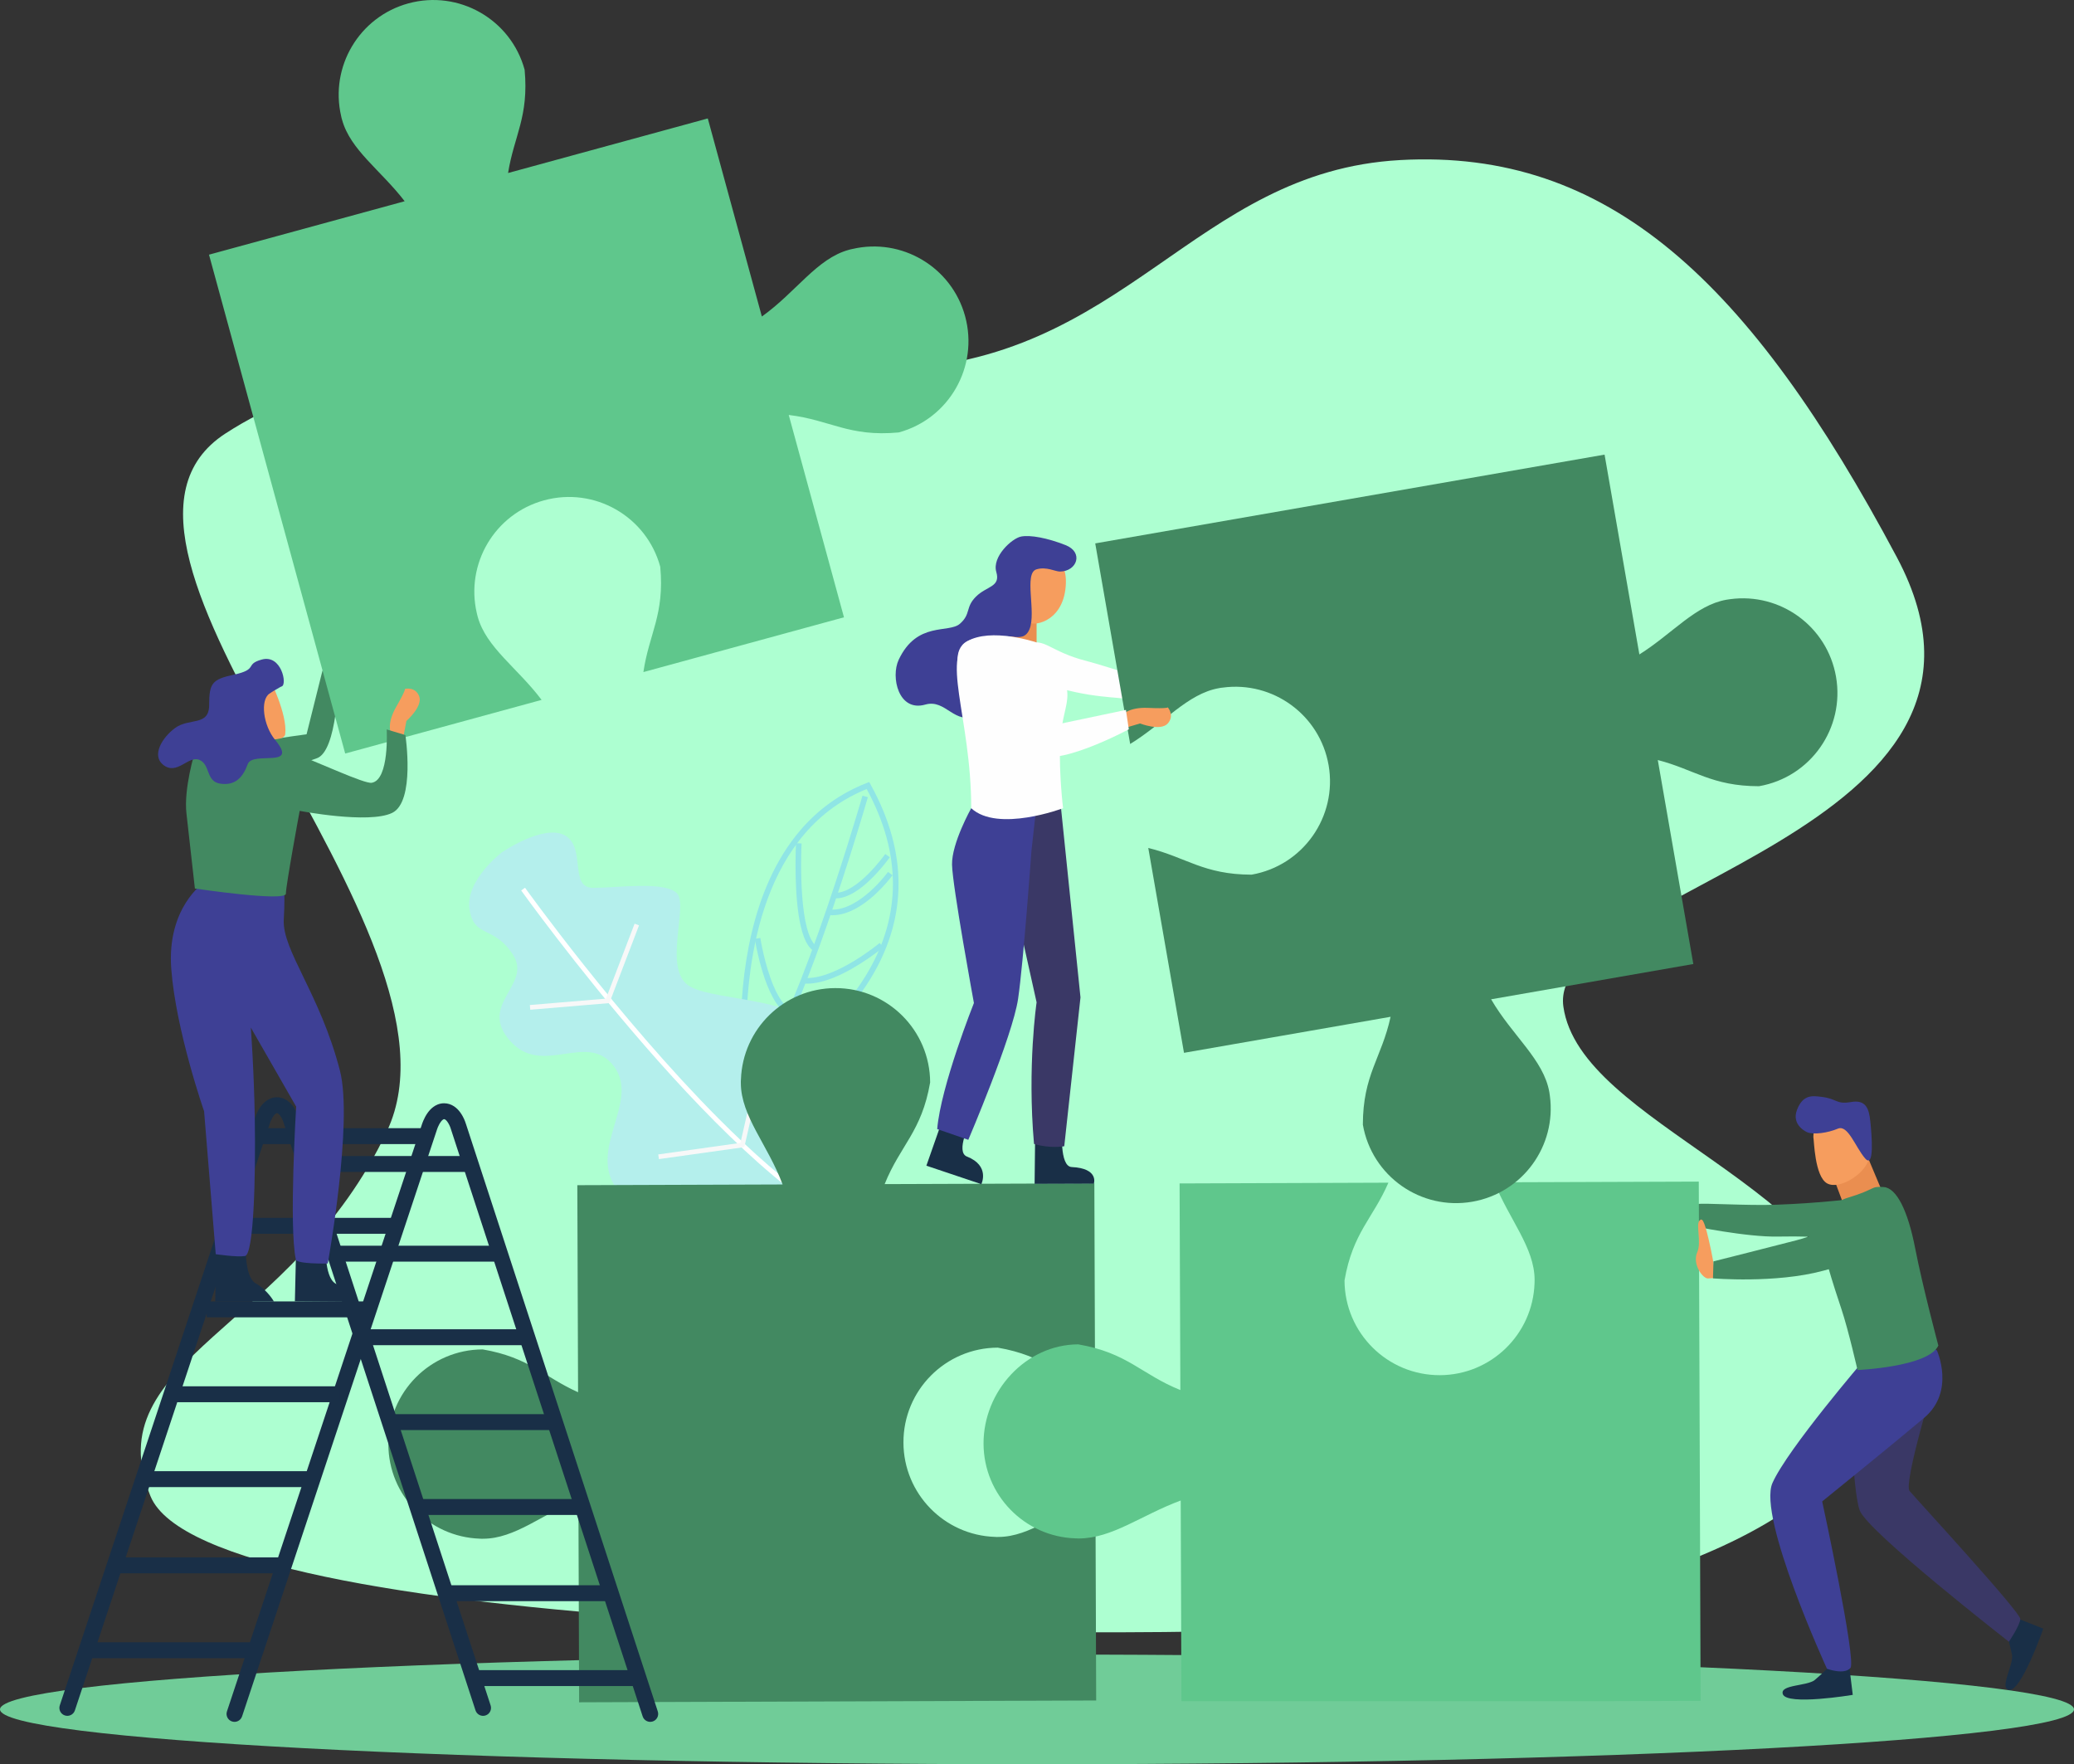 <?xml version="1.0" encoding="UTF-8"?>
<!DOCTYPE svg PUBLIC "-//W3C//DTD SVG 1.1//EN" "http://www.w3.org/Graphics/SVG/1.1/DTD/svg11.dtd">
<!-- Creator: CorelDRAW 2019 (64 Bit) -->
<svg xmlns="http://www.w3.org/2000/svg" xml:space="preserve" width="526.647mm" height="447.92mm" version="1.1" style="shape-rendering:geometricPrecision; text-rendering:geometricPrecision; image-rendering:optimizeQuality; fill-rule:evenodd; clip-rule:evenodd"
viewBox="0 0 16592.6 14112.23"
 xmlns:xlink="http://www.w3.org/1999/xlink">
 <rect x="0" y="0" width="16592.6" height="14112.23" fill="#333333" stroke="none"/>
 <defs>
  <style type="text/css">
   <![CDATA[
    .fil8 {fill:#192F47;fill-rule:nonzero}
    .fil13 {fill:#3A3866;fill-rule:nonzero}
    .fil10 {fill:#3E4095;fill-rule:nonzero}
    .fil1 {fill:#428961;fill-rule:nonzero}
    .fil7 {fill:#5FC78C;fill-rule:nonzero}
    .fil6 {fill:#70CC98;fill-rule:nonzero}
    .fil2 {fill:#8FE5E5;fill-rule:nonzero}
    .fil0 {fill:#ADFFD1;fill-rule:nonzero}
    .fil3 {fill:#B4EFEC;fill-rule:nonzero}
    .fil12 {fill:#EA8E50;fill-rule:nonzero}
    .fil9 {fill:#F69D5E;fill-rule:nonzero}
    .fil5 {fill:#F7F8F8;fill-rule:nonzero}
    .fil11 {fill:#FEFEFE;fill-rule:nonzero}
    .fil4 {fill:white;fill-rule:nonzero}
   ]]>
  </style>
 </defs>
 <g id="Camada_x0020_1">
  <g id="_1797232667808">
   <path class="fil0" d="M11060.85 12998.49c1793.27,-117.68 4152.31,-839.9 3926.82,-2177.35 -225.62,-1337.46 -2347.8,-1825.53 -2480.31,-2769.64 -132.38,-944.17 3846.06,-1380.43 2668.48,-3593.25 -1177.71,-2212.84 -2311.64,-3269.02 -3972.59,-3177.97 -1660.86,91.05 -2192.81,1628.57 -4111.55,1674.55 -1918.82,45.98 -3887.89,-395.45 -5288.28,512.85 -1400.4,908.24 2041.05,3985.06 1293.52,5577.99 -747.53,1592.94 -2338.89,1827.15 -1893.31,2921.65 445.58,1094.58 7492.75,1186.39 9857.23,1031.18z"/>
   <path class="fil1" d="M14797.3 9596.34c-26.09,-4.08 -234.79,27.62 -584.66,40.23 -240.22,8.66 -592.92,-15.38 -628.96,-5.32 -35.9,9.98 -56.82,172.92 -56.82,172.92 0,0 446.85,93.27 699.99,87.23 340.44,-8.02 648.33,32.05 652.72,-9.33 4.39,-41.53 -47.66,-280.33 -82.27,-285.73z"/>
   <path class="fil2" d="M5970.93 8690.56l22.19 -2.98 -0.05 -0.44c-1.24,-9.4 -22.5,-174.74 -22.5,-416.08 -0.05,-296.01 32.1,-706.11 171.2,-1082.49 69.6,-188.22 165.79,-367.92 297.61,-521.09 131.89,-153.17 299.34,-280.05 512.63,-363.18l-8.16 -20.84 -19.61 10.86c156.53,281.85 219.49,540.7 219.49,775.7 0,253.44 -73.38,479.78 -183.92,677.4 -165.71,296.43 -415.58,527.73 -624.2,684.46 -104.21,78.41 -198.06,138.16 -265.83,178.24 -33.81,20.11 -61.12,35.2 -79.92,45.33 -9.39,5.03 -16.65,8.82 -21.54,11.37 -2.44,1.24 -4.28,2.18 -5.53,2.76l-1.35 0.74 -0.41 0.22 9.9 20.03 22.19 -2.98 -22.19 2.98 9.9 20.12c1.16,-0.66 301.51,-148.66 602.9,-427.17 150.63,-139.25 301.6,-311.22 415.22,-514.17 113.54,-202.93 189.6,-437.07 189.6,-699.33 0,-243.1 -65.44,-509.87 -225.1,-797.42l-9.54 -17.11 -18.22 7.06c-220.28,85.83 -394.15,217.51 -530.27,375.72 -204.17,237.34 -323.75,533.7 -392.66,826.34 -68.85,292.71 -86.96,582.01 -86.97,806.46 0,251.77 22.86,421.76 22.95,422.5l4.16 30.89 27.94 -13.77 -9.9 -20.12z"/>
   <path class="fil2" d="M6900.27 6364.78c0,0 -0.58,1.9 -1.68,5.68 -17.12,58.88 -164.24,561.54 -347.44,1078.83 -91.6,258.69 -192.24,520.95 -289.88,732.86 -48.83,105.96 -96.93,199.3 -142.46,272.97 -22.73,36.87 -44.89,68.78 -65.94,94.81 -21.08,26.01 -41.16,46.12 -59.23,59.38l26.55 36.07c23.19,-17.12 46.14,-40.73 69.69,-70.03 43.87,-54.87 89.49,-129.78 136.34,-219.41 81.97,-156.81 167.53,-358.59 250.02,-573.34 247.39,-644.09 466.95,-1405.16 467.02,-1405.44l-42.99 -12.39z"/>
   <path class="fil2" d="M7082.15 6831.29l-0.14 0.14c-2.92,4.22 -59.32,83.29 -136.92,160.31 -38.83,38.55 -82.92,76.52 -127.66,104.35 -22.37,13.92 -44.89,25.29 -66.76,33.09 -21.93,7.87 -43.14,12.03 -63.17,12.03 -4.08,0 -8.16,-0.16 -12.18,-0.52l-3.93 44.59c5.32,0.52 10.71,0.73 16.11,0.73 26.73,0 53.34,-5.61 79.43,-15.08 45.61,-16.55 89.77,-44.53 130.94,-77.03 61.64,-48.75 116.52,-107.71 156.3,-154.63 39.79,-46.93 64.35,-81.84 64.65,-82.28l-36.67 -25.72z"/>
   <path class="fil2" d="M7104.09 6974.77l-0.08 0.16c-2.84,3.92 -59.1,80.59 -142.75,155.35 -41.83,37.39 -90.43,74.26 -142.24,101.43 -51.74,27.27 -106.46,44.67 -160.61,44.67 -9.33,0 -18.65,-0.5 -27.97,-1.6l-5.03 44.52c11,1.24 22.08,1.82 33.01,1.82 64.86,0 127.24,-20.91 184.14,-51.16 85.4,-45.54 159.3,-112.58 212.35,-168.32 53.05,-55.68 85.11,-100.13 85.55,-100.71l-36.35 -26.17z"/>
   <path class="fil2" d="M6368.26 6744.73c0,0.3 -3.8,72.14 -3.8,174.38 0,113.53 4.6,264.37 24.41,396.91 9.92,66.32 23.54,128.04 42.93,178.98 9.68,25.43 20.84,48.24 34.1,67.62 13.26,19.31 28.72,35.35 47.29,46.35l22.67 -38.63c-11.23,-6.56 -22.45,-17.55 -33.01,-33.08 -18.58,-26.97 -34.61,-67.26 -47.22,-115.21 -19.02,-71.99 -30.75,-161.03 -37.61,-250.38 -6.78,-89.33 -8.75,-178.9 -8.75,-252.56 0,-50.57 0.88,-93.63 1.82,-124.02 0.51,-15.24 0.95,-27.25 1.32,-35.41 0.14,-4.16 0.28,-7.3 0.36,-9.42 0.15,-2.1 0.22,-3.13 0.22,-3.13l-44.74 -2.4z"/>
   <path class="fil2" d="M7037.49 7542.94l-0.15 0.14c-4.66,3.93 -90.57,74.69 -205.13,144.07 -57.28,34.68 -121.76,69 -186.48,94.43 -64.7,25.51 -129.71,41.9 -187.27,41.83 -11.59,0 -22.81,-0.66 -33.75,-1.96l-5.46 44.44c12.9,1.53 25.95,2.33 39.21,2.33 67.04,-0.08 137.79,-18.87 206.87,-46.27 103.55,-41.17 203.31,-102.16 277.57,-152.95 74.25,-50.8 122.94,-91.39 123.3,-91.67l-28.71 -34.39z"/>
   <path class="fil2" d="M6038.68 7509.72c0.12,0.58 19.58,127.22 62.51,266.33 21.41,69.6 48.74,142.32 82.99,204.41 17.13,31.11 36,59.54 57.14,83.65 21.13,24.05 44.52,43.95 70.9,57.05l19.89 -40.07c-19.6,-9.69 -38.83,-25.57 -57.12,-46.49 -32.07,-36.58 -60.93,-88.39 -85.26,-145.37 -36.65,-85.47 -63.54,-182.47 -81.03,-257.74 -8.74,-37.59 -15.22,-69.88 -19.46,-92.69 -2.1,-11.36 -3.72,-20.41 -4.74,-26.59 -0.5,-3.06 -0.94,-5.4 -1.16,-7 -0.14,-0.8 -0.22,-1.38 -0.29,-1.75l-0.08 -0.6 -44.28 6.86z"/>
   <path class="fil3" d="M4013.5 6819.27c0,0 338.2,-233.11 507.89,-135.62 169.81,97.65 28.25,419.15 224.42,418.49 196.23,-0.64 570.62,-55.38 669.04,42.41 98.44,97.79 -122.74,624.64 109.55,748.74 232.33,124.1 936.76,77.16 1071.63,424.62 135.04,347.29 83.59,954.07 -334.76,1231.86 -418.25,277.92 -1069.34,289 -1320.08,-31.19 -250.78,-320.34 184.95,-705.23 -30.09,-989.94 -214.98,-284.7 -570.45,91.09 -830.15,-202.43 -259.53,-293.38 176.95,-446.48 24.47,-686.8 -152.38,-240.32 -312.61,-132.69 -349.02,-364.5 -36.43,-231.8 257.1,-455.65 257.1,-455.65z"/>
   <path class="fil4" d="M4169.59 7122.99c0.2,0.3 432.62,603.65 995,1249.21 281.21,322.81 594.89,656.19 903.65,930.26 154.35,136.99 307.52,259.19 454.93,357.78 147.43,98.67 289.07,173.8 421.04,216.43l11.66 -35.99c-127.16,-41.03 -266.19,-114.48 -411.72,-211.83 -254.6,-170.37 -528.88,-413.69 -796.55,-682.72 -401.59,-403.55 -788.56,-865.04 -1074.99,-1225.46 -143.22,-180.2 -261.32,-335.19 -343.6,-445.09 -41.15,-54.94 -73.32,-98.67 -95.21,-128.54 -10.95,-15.01 -19.32,-26.53 -24.95,-34.33 -5.63,-7.73 -8.5,-11.73 -8.51,-11.73l-30.75 22.01z"/>
   <polygon class="fil5" points="4242.18,8077.01 4874.8,8023.81 5112.32,7402.08 5076.97,7388.6 4847.92,7988.11 4239,8039.25 "/>
   <polygon class="fil5" points="5271.39,9271.77 5954.89,9175.96 6129.54,8409.29 6092.65,8400.91 5923.79,9142.07 5266.13,9234.32 "/>
   <path class="fil6" d="M16592.6 13673.41c0,242.52 -3714.33,438.82 -8296.44,438.82 -4581.88,0 -8296.16,-196.31 -8296.16,-438.82 0,-242.22 3714.28,-438.75 8296.16,-438.75 4582.11,0 8296.44,196.53 8296.44,438.75z"/>
   <path class="fil1" d="M1788.46 6234.78c-88.66,6.42 -222,-89.57 -121.24,-231.3 77.91,-109.67 177.73,-22.59 472.66,-82.19 80.89,-16.32 312.74,-47.87 312.74,-47.87l127.15 -508.92 127.33 47.22c0,0 -5.71,603.14 -175.86,655.03 -77.63,23.67 -363.75,159 -742.78,168.04z"/>
   <path class="fil7" d="M4197.19 557.81c34.93,376.99 -85.02,528.74 -132.39,826.04l1597.69 -436.4 432.57 1584.4c274.35,-195.66 439.26,-463.51 696.12,-533.51 9.25,-2.85 18.65,-5.17 28.05,-6.72 394.53,-92.21 794.2,143.61 901.98,537.91 109.97,403.46 -127.8,819.71 -531.14,929.62 -399.26,37.2 -545.8,-99.58 -879.98,-139.87l441.96 1618.54 -1604.74 438.19c45.32,-308.47 170.53,-458.8 134.83,-842.63 -109.89,-403.5 -526.13,-641.46 -929.59,-531.12 -394.32,107.54 -629.95,507.55 -538.02,902.05 1.67,9.13 3.86,18.38 6.87,27.91 67.52,247.2 318.21,409.4 511.48,666.2l-1571.2 429.05 -1089.6 -3990.37 1565.37 -427.48c-191.45,-249 -434.87,-409.53 -501.18,-652.85 -3.06,-9.3 -5.23,-18.59 -6.97,-27.9 -91.84,-394.55 143.97,-794.27 537.89,-901.98 403.56,-110.04 819.85,127.73 930,530.93z"/>
   <path class="fil1" d="M3861.56 10793.97c373.06,64.19 488.44,219.47 763.14,342.63l-5.88 -1656.26 1642.3 -5.68c-117.6,-315.82 -333.26,-544.7 -334.17,-810.98 -0.3,-9.69 -0.13,-19.31 0.84,-28.93 13.61,-404.78 345.21,-729.42 753.87,-730.88 418.2,-1.52 758.29,336.37 759.75,754.5 -67.98,395.17 -238.28,501.12 -363.92,813.37l1677.62 -5.9 5.9 1663.48c-286.17,-124.1 -398.75,-284.05 -778.63,-349.41 -418.2,1.38 -756.17,341.39 -754.57,759.67 1.39,408.65 326.32,740.28 731.11,753.97 9.17,0.74 18.79,1.18 28.92,0.59 256.08,-0.88 477.97,-200.84 776.07,-320.7l5.84 1628.79 -4136.52 14.57 -5.75 -1622.67c-290.2,120.16 -508.52,313.34 -760.69,314.22 -9.79,0.52 -19.3,0.08 -28.69,-0.5 -404.87,-13.92 -729.51,-345.63 -731.06,-754 -1.34,-418.26 336.42,-758.43 754.5,-759.87z"/>
   <path class="fil8" d="M1936.62 13729.59l1559.84 -4695.43 0.29 -0.96 -41.19 -12.24 41.13 12.46 0.05 -0.22 -41.19 -12.24 41.13 12.46 -3.69 -1.16 3.68 1.16 0.01 0 -3.69 -1.16 3.68 1.16c0.1,-0.36 2.29,-7.35 6.35,-17.05 3.03,-7.36 7.14,-16.17 12.03,-24.91 3.64,-6.5 7.72,-12.9 11.91,-18.44 6.25,-8.38 12.8,-14.58 17.37,-17.49 2.3,-1.54 4.04,-2.26 5.32,-2.7 1.28,-0.36 2.09,-0.5 3.33,-0.5 1.87,0 3,0.21 4.82,0.87 1.58,0.66 3.63,1.68 6.16,3.58 4.43,3.2 10.16,9.03 15.56,16.47 8.2,11.14 15.48,25.57 20.07,36.65 2.32,5.54 4.04,10.28 5.1,13.41 0.53,1.54 0.89,2.7 1.1,3.36l0.18 0.58 1.9 -0.58 -1.9 0.58 0 0 1.9 -0.58 -1.9 0.58 40.55 -11.88 -40.62 11.58 0.06 0.3 40.55 -11.88 -40.62 11.58 0.32 1.18 1535.4 4701.2c10.91,33.45 46.84,51.67 80.27,40.73 33.42,-10.86 51.66,-46.86 40.74,-80.23l-1535.03 -4700.11 -60.51 19.75 61.19 -17.49c-0.44,-1.53 -3.18,-11 -8.65,-24.77 -4.11,-10.42 -9.74,-23.25 -17.31,-37.23 -5.68,-10.44 -12.44,-21.58 -20.67,-32.73 -12.36,-16.69 -27.97,-33.81 -49.23,-47.87 -10.6,-7 -22.68,-13.12 -36.11,-17.49 -13.39,-4.38 -28.16,-6.92 -43.34,-6.84 -18.41,-0.08 -36.07,3.71 -51.52,9.91 -13.56,5.46 -25.49,12.6 -35.91,20.47 -18.22,13.78 -32.07,29.67 -43.34,45.18 -16.83,23.4 -28.03,46.49 -35.65,64.28 -7.54,17.78 -11.31,30.31 -11.83,31.99l61 18.22 -60.4 -20.12 -1559.53 4694.57c-11.08,33.31 6.98,69.38 40.33,80.46 33.36,11.07 69.4,-7 80.49,-40.38z"/>
   <path class="fil8" d="M599.09 13681.57l1559.85 -4695.43 0.28 -0.95 -40.95 -12.17 40.89 12.39 0.07 -0.22 -40.95 -12.17 40.89 12.39 -3.76 -1.16 3.76 1.16 0 0 -3.76 -1.16 3.76 1.16c0.1,-0.36 2.27,-7.28 6.34,-17.05 3.03,-7.36 7.16,-16.18 12.02,-24.85 3.64,-6.56 7.73,-12.9 11.91,-18.51 6.25,-8.38 12.8,-14.58 17.38,-17.49 2.3,-1.46 4.04,-2.26 5.31,-2.7 1.29,-0.36 2.1,-0.52 3.33,-0.52 1.87,0 3.01,0.22 4.83,0.88 1.56,0.66 3.61,1.68 6.16,3.56 4.43,3.22 10.16,9.04 15.56,16.48 8.19,11.15 15.47,25.57 20.07,36.65 2.33,5.54 4.03,10.27 5.1,13.41 0.52,1.52 0.89,2.69 1.1,3.35l0.18 0.59 1.9 -0.59 -1.9 0.59 0 0 1.9 -0.59 -1.9 0.59 40.34 -11.8 -40.41 11.51 0.07 0.29 40.34 -11.8 -40.41 11.51 0.31 1.16 1535.43 4701.21c10.91,33.45 46.86,51.66 80.27,40.73 33.42,-10.86 51.66,-46.86 40.75,-80.23l-1535.05 -4700.11 -60.51 19.74 61.2 -17.49c-0.45,-1.54 -3.19,-11.01 -8.65,-24.78 -4.12,-10.43 -9.75,-23.25 -17.3,-37.16 -5.68,-10.5 -12.45,-21.64 -20.69,-32.79 -12.35,-16.69 -27.97,-33.81 -49.22,-47.87 -10.61,-7 -22.68,-13.12 -36.11,-17.49 -13.41,-4.38 -28.15,-6.86 -43.36,-6.86 -18.39,-0.07 -36.06,3.72 -51.5,9.98 -13.56,5.4 -25.49,12.54 -35.92,20.41 -18.22,13.77 -32.07,29.65 -43.34,45.18 -16.83,23.39 -28.04,46.49 -35.64,64.28 -7.54,17.77 -11.33,30.31 -11.83,31.99l61.01 18.21 -60.42 -20.11 -1559.54 4694.57c-11.1,33.3 6.97,69.37 40.34,80.45 33.36,11.08 69.39,-7 80.47,-40.37z"/>
   <polygon class="fil8" points="2058.03,9151.62 3372.08,9151.62 3372.08,9024.31 2058.03,9024.31 "/>
   <polygon class="fil8" points="1876.2,9869.03 3190.26,9869.03 3190.26,9741.72 1876.2,9741.72 "/>
   <polygon class="fil8" points="1653.41,10537.46 2967.47,10537.46 2967.47,10410.08 1653.41,10410.08 "/>
   <polygon class="fil8" points="1401,11216.39 2715.05,11216.39 2715.05,11089.08 1401,11089.08 "/>
   <polygon class="fil8" points="1146.38,11895.39 2460.44,11895.39 2460.44,11768.08 1146.38,11768.08 "/>
   <polygon class="fil8" points="943.35,12584.95 2257.4,12584.95 2257.4,12457.65 943.35,12457.65 "/>
   <polygon class="fil8" points="699.33,13263.95 2013.4,13263.95 2013.4,13136.65 699.33,13136.65 "/>
   <polygon class="fil8" points="2460.44,9374.45 3774.49,9374.45 3774.49,9247.07 2460.44,9247.07 "/>
   <polygon class="fil8" points="2642.26,10091.86 3956.32,10091.86 3956.32,9964.56 2642.26,9964.56 "/>
   <polygon class="fil8" points="2865.06,10760.22 4179.13,10760.22 4179.13,10632.92 2865.06,10632.92 "/>
   <polygon class="fil8" points="3117.47,11439.22 4431.51,11439.22 4431.51,11311.85 3117.47,11311.85 "/>
   <polygon class="fil8" points="3372.08,12118.22 4686.12,12118.22 4686.12,11990.85 3372.08,11990.85 "/>
   <polygon class="fil8" points="3575.12,12807.79 4889.15,12807.79 4889.15,12680.48 3575.12,12680.48 "/>
   <polygon class="fil8" points="3819.12,13486.79 5133.19,13486.79 5133.19,13359.49 3819.12,13359.49 "/>
   <path class="fil9" d="M3126.37 5861.46c0,0 -34.65,-72.73 44.28,-209.27 78.95,-136.64 68.55,-141.74 68.55,-141.74 0,0 83.62,-21.13 114.45,59.4 30.81,80.59 -102.3,197.18 -102.3,197.18l-35.95 188.08 -79.85 -6.06 -9.18 -87.59z"/>
   <path class="fil8" d="M1730.02 9965.86l-8.19 444.95 469.6 0c0,0 -50.26,-91.09 -146.38,-145.67 -96.05,-54.66 -78.28,-338.69 -78.28,-338.69l-236.76 39.41z"/>
   <path class="fil8" d="M2369.33 9968.12l-10.19 441.52 471.6 3.42c0,0 -50.28,-91.01 -146.36,-145.67 -96.09,-54.58 -78.29,-338.69 -78.29,-338.69l-236.76 39.42z"/>
   <path class="fil10" d="M1632.74 7058.87c0,0 -300,198.2 -262.52,692.19 37.44,494.06 262.52,1137.57 262.52,1137.57l93.22 1143.69c0,0 169.9,25.29 233.71,14.79 69.79,-11.43 86.62,-615.23 78.59,-1105.94 -6.21,-380.01 -31.6,-721.56 -31.6,-721.56l362.73 632.37c0,0 -58.94,965.53 -2.52,1223.12 8.25,37.67 255.25,31.91 255.25,31.91 0,0 204.71,-1127.73 97.25,-1543.74 -159.01,-615.75 -464.02,-962.32 -449.05,-1209.06 14.95,-246.8 -7.5,-374.26 -7.5,-374.26l-618.56 61.72 -11.51 17.2z"/>
   <path class="fil1" d="M1559.21 6014.57c0,0 538.94,-82.35 763.47,0 224.56,82.34 591.35,256.72 651.18,246.96 142.7,-23.25 119.79,-426.66 119.79,-426.66l149.69 44.96c0,0 80.65,533.11 -106.48,622.9 -187.16,89.85 -739.31,-16.62 -739.31,-16.62 0,0 -110.38,595.06 -110.38,662.39 0,67.4 -727.95,-41.09 -727.95,-41.09 0,0 -57.87,-518.83 -67.35,-598.85 -23.63,-199.23 67.35,-493.98 67.35,-493.98z"/>
   <path class="fil9" d="M2281.9 5872.32c-9,75.06 -243.64,24.34 -243.64,24.34l-44.93 -315.54 161.86 -156.01c0,0 145.77,288.13 126.71,447.2z"/>
   <path class="fil10" d="M2254.22 5490.42c45.08,-15.75 -3.02,-258.26 -160.48,-214.53 -139.68,38.76 -22.72,77.46 -223.92,121.18 -172.11,37.39 -196.46,67.33 -196.46,241.34 0,174.09 -159.32,101.07 -273.19,185.32 -103.48,76.51 -187.14,217 -97.31,291.92 112.01,93.35 202.26,-74.76 292.02,-37.39 89.72,37.39 49.99,173.95 168.82,190.56 119.01,16.61 179.18,-50.28 218.47,-156.97 39.3,-106.68 411.65,39.35 220.77,-190.84 -98.98,-119.36 -121.7,-321.87 -47.75,-372.36 23.58,-16.11 43.69,-28.27 60.07,-37.23 34.93,-19.31 25.16,-16.11 38.96,-20.99z"/>
   <path class="fil7" d="M8626.34 10753.59c396.49,68.34 503.1,239.3 816.88,365.52l-6.12 -1652.69 1670.61 -6.04c-124.53,287.32 -285.35,400.35 -351.16,781.96 1.52,419.81 343.07,759.17 763.09,757.79 410.17,-1.54 743.24,-327.85 757.06,-734.24 0.51,-9.48 1.03,-18.94 0.65,-28.86 -0.9,-257.59 -201.86,-480.2 -322.23,-779.56l1635.67 -5.68 14.59 4153.29 -726.46 2.56 -3427.1 0 -5.76 -1605.04c-317.28,118.04 -546.97,302.7 -814.33,303.72 -9.84,0.14 -19.6,0 -28.87,-0.88 -406.53,-13.55 -732.84,-346.79 -734.22,-757.11 -1.46,-420.02 337.97,-793.34 757.69,-794.72z"/>
   <path class="fil11" d="M8240.35 5418.78c-82.79,-32.35 -161.77,-176.42 -9.84,-260.95 117.55,-65.36 170.15,56.12 462,129.36 80.01,20.11 302.84,91.44 302.84,91.44l333.97 -404.6 94.51 97.45c0,0 -264.81,541.94 -440.72,515.49 -80.23,-12.02 -396.77,-13.12 -742.76,-168.19z"/>
   <path class="fil1" d="M14072.64 6289c-378.41,-0.36 -518.15,-134.44 -809.76,-209.43l284.26 1631.7 -1617.72 282.15c168.93,291.34 419.99,480.73 465.84,743.06 2.07,9.77 3.36,19.09 4.13,28.49 54.5,401.51 -217.74,777.31 -620.17,847.63 -412.09,71.85 -804.14,-204.04 -875.9,-616.19 0.43,-400.79 150.47,-533.84 221.82,-863l-1652.76 288.21 -285.81 -1638.7c303.15,74.17 441.02,212.84 826.35,213.57 412.07,-71.85 687.82,-464.18 616.34,-876.11 -70.18,-402.25 -446.19,-674.85 -847.77,-620.06 -9.33,0.66 -18.59,2.04 -28.71,4.16 -252.35,44.01 -437.29,278.57 -710.99,446.69l-279.59 -1604.46 4074.9 -710.24 278.44 1598.47c266.31,-167.56 448.8,-394.54 697.15,-437.8 9.69,-1.97 18.86,-3.4 28.54,-4.2 401.39,-54.64 777.35,217.47 847.48,620.09 71.81,412.08 -203.93,804.33 -616.04,875.97z"/>
   <polygon class="fil12" points="8293.03,4897.71 8293.03,5220.15 8068.51,5220.15 8070.05,4697.75 "/>
   <path class="fil9" d="M8234.59 4405.47c0,0 301.11,-36.32 292.8,257.58 -8.31,293.9 -234.92,349.81 -297.16,316.69 -62.38,-33.1 -207.03,-222.82 -144.43,-398 62.59,-175.14 148.79,-176.26 148.79,-176.26z"/>
   <path class="fil10" d="M8480.02 4571.9c137.43,-1.72 190.7,-154.23 44.82,-211.54 -145.75,-57.32 -281.79,-82.82 -355.76,-68.5 -74.04,14.34 -234.21,161.68 -198.34,283.48 35.77,121.75 -77.25,111.57 -163.23,197.55 -85.99,85.96 -38.03,137.8 -127.96,216.62 -89.99,78.83 -343.57,-22.17 -489.68,287.9 -65.38,138.6 -1.32,419.81 212.48,358.67 167.61,-47.87 231.07,171.54 417.91,85.55 186.84,-85.99 28.65,-458.57 121.77,-580.35 93.2,-121.76 236.46,29.59 293.73,-106.97 57.27,-136.6 -48.03,-450.19 57.27,-480.48 80.46,-23.13 149.32,18.54 187,18.07z"/>
   <path class="fil8" d="M7545.46 8941.9l-134.15 382.57 439.69 147.63c0,0 72.58,-146.69 -115.34,-220.79 -94.45,-37.17 27.69,-276.69 27.69,-276.69l-217.89 -32.72z"/>
   <path class="fil8" d="M8281.66 9064.03l-4.52 405.37 474.17 -1.52c0,0 42.55,-122.36 -177.22,-132.62 -101.29,-4.66 -75.49,-310.06 -75.49,-310.06l-216.94 38.83z"/>
   <path class="fil13" d="M8483.15 6412.8l161.05 1565.61 -129.86 1190.55c0,0 -114.12,20.26 -241.92,-18.73 -54.95,-621.86 20.69,-1132.33 20.69,-1132.33l-211.69 -951.67 -76.43 -699.99 478.16 46.56z"/>
   <path class="fil10" d="M7497.88 9031.6l248.84 85.92c0,0 354.08,-828.02 398.31,-1127.81 42.99,-291.33 106.83,-1182.9 106.83,-1182.9l41.16 -372.51 -522.91 30.67c0,0 -156.81,279.17 -153.61,451.07 3.14,171.98 175.11,1107.12 175.11,1107.12 0,0 -265.11,664.5 -293.74,1008.44z"/>
   <path class="fil11" d="M8328.89 5150.47c0,0 198.13,168.19 210.45,396.64 5.46,100.62 -49.49,197.11 -58.08,405.15 -9.78,236.74 23.67,512.71 23.67,512.71 0,0 -522.76,196.82 -734.82,0 0.37,-732.56 -260.65,-1244.83 1.24,-1352.02 214.24,-87.68 557.54,37.52 557.54,37.52z"/>
   <path class="fil9" d="M8979.11 5719.59c0,0 48.53,-64.28 206.15,-57.13 157.62,7.22 157.33,-4.44 157.33,-4.44 0,0 57.34,64.5 0,128.98 -57.36,64.48 -222.11,0 -222.11,0l-183.49 54.72 -31.47 -73.66 73.6 -48.46z"/>
   <path class="fil11" d="M7687.78 5363.92c-55.9,-85.99 -33.17,-274.14 166.13,-251.34 154.12,17.79 186.4,135.98 352.25,381.26 53.26,78.84 216.49,307.94 216.49,307.94l585.01 -123.07 23.09 154.92c0,0 -612.4,330.11 -759.59,187.14 -67.12,-65.3 -363.26,-278.95 -583.39,-656.85z"/>
   <path class="fil8" d="M16128.44 12940.79l218.65 87.15c0,0 -177.84,508.99 -275.09,489.83 -78.78,-15.37 39.39,-201.77 24.67,-280.03 -12.01,-63.69 -36.81,-147.63 -36.81,-147.63l68.58 -149.31z"/>
   <path class="fil13" d="M15485.02 11017.3c0,0 -259.2,849.08 -207.67,909.34 69.23,80.89 889.97,972.09 885.84,1024.55 -4.39,52.4 -91.44,181.24 -91.44,181.24 0,0 -1131.61,-880.86 -1193.47,-1050.78 -61.86,-169.93 -76.85,-950.81 -76.85,-950.81l683.59 -113.53z"/>
   <path class="fil8" d="M14793.94 13322.97l28.67 234.43c0,0 -529.77,88.25 -559.73,-6.48 -24.41,-76.81 195.14,-62.46 256.49,-113.09 49.85,-41.25 111.2,-103.62 111.2,-103.62l163.37 -11.24z"/>
   <path class="fil10" d="M15495.61 10801.97c0,0 149.17,327.48 -100.99,538.65 -250.04,211.19 -816.61,669.32 -816.61,669.32 0,0 275.86,1273.76 226.01,1332.06 -49.85,58.22 -187.78,6.48 -187.78,6.48 0,0 -556.89,-1212.92 -436.01,-1485.96 121.01,-272.89 740.41,-993.14 740.41,-993.14l267.6 -286.22 307.37 218.82z"/>
   <path class="fil9" d="M13712.19 10125.97c0,0 -13.95,-90.37 -42.62,-212.64 -37.97,-161.18 -53.08,-172.62 -74.26,-148.21 -28.67,32.93 18.73,169.86 -16.53,250.67 -43.01,98.59 45.72,212.13 85.24,210.6 239.18,-9.62 48.17,-100.41 48.17,-100.41z"/>
   <polygon class="fil12" points="14762.17,9669.8 14661.44,9400.91 14913.02,9185.94 15076.52,9575.51 "/>
   <path class="fil1" d="M15070.32 9495.27c-110.81,-7.94 -55.27,15.96 -291.88,86.94 -97.9,29.29 -196.18,121.98 -214.78,241.34 -14.85,95.32 117.91,497.7 168.8,649.49 55.92,167.82 128.12,485.9 128.12,485.9 0,0 569.29,-24.63 646.78,-195.8 0,0 -126.7,-475.77 -185.72,-779.41 -57.99,-299.28 -148.26,-481.1 -251.32,-488.46z"/>
   <path class="fil1" d="M14585.24 10164.94c208.58,-56.26 674.55,-174.08 601.84,-477.95 -66.38,-277.05 -377.37,-1.96 -441.43,54.87 -96.47,85.55 -238.15,143.41 -374.27,179.34 -133.41,35.12 -663.05,168.54 -663.05,168.54l-4 135.98c0,0 499.03,42.19 880.92,-60.78z"/>
   <path class="fil9" d="M14507.49 9096.9c5.68,18.5 8.91,314.72 111.07,369.74 102.03,55.02 330.88,-89.19 339.53,-227.86 8.78,-138.6 -62.25,-409.39 -152.01,-372.44 -89.63,36.94 -196.95,-1.9 -249.64,74.54 -52.56,76.51 -48.95,156.02 -48.95,156.02z"/>
   <path class="fil10" d="M14457.38 9056.52c0,0 -128.63,-53.92 -80.72,-179.18 48.04,-125.2 125.79,-111.93 195.92,-103.55 126.57,15.01 115.98,62.38 235.7,41.46 119.59,-20.83 144.39,52.39 154.85,155.07 10.72,102.53 35.39,385.7 -42.49,294.83 -77.75,-90.95 -136.64,-271.01 -217.1,-236.97 -80.46,34.03 -195.4,50.57 -246.15,28.35z"/>
  </g>
 </g>
</svg>
